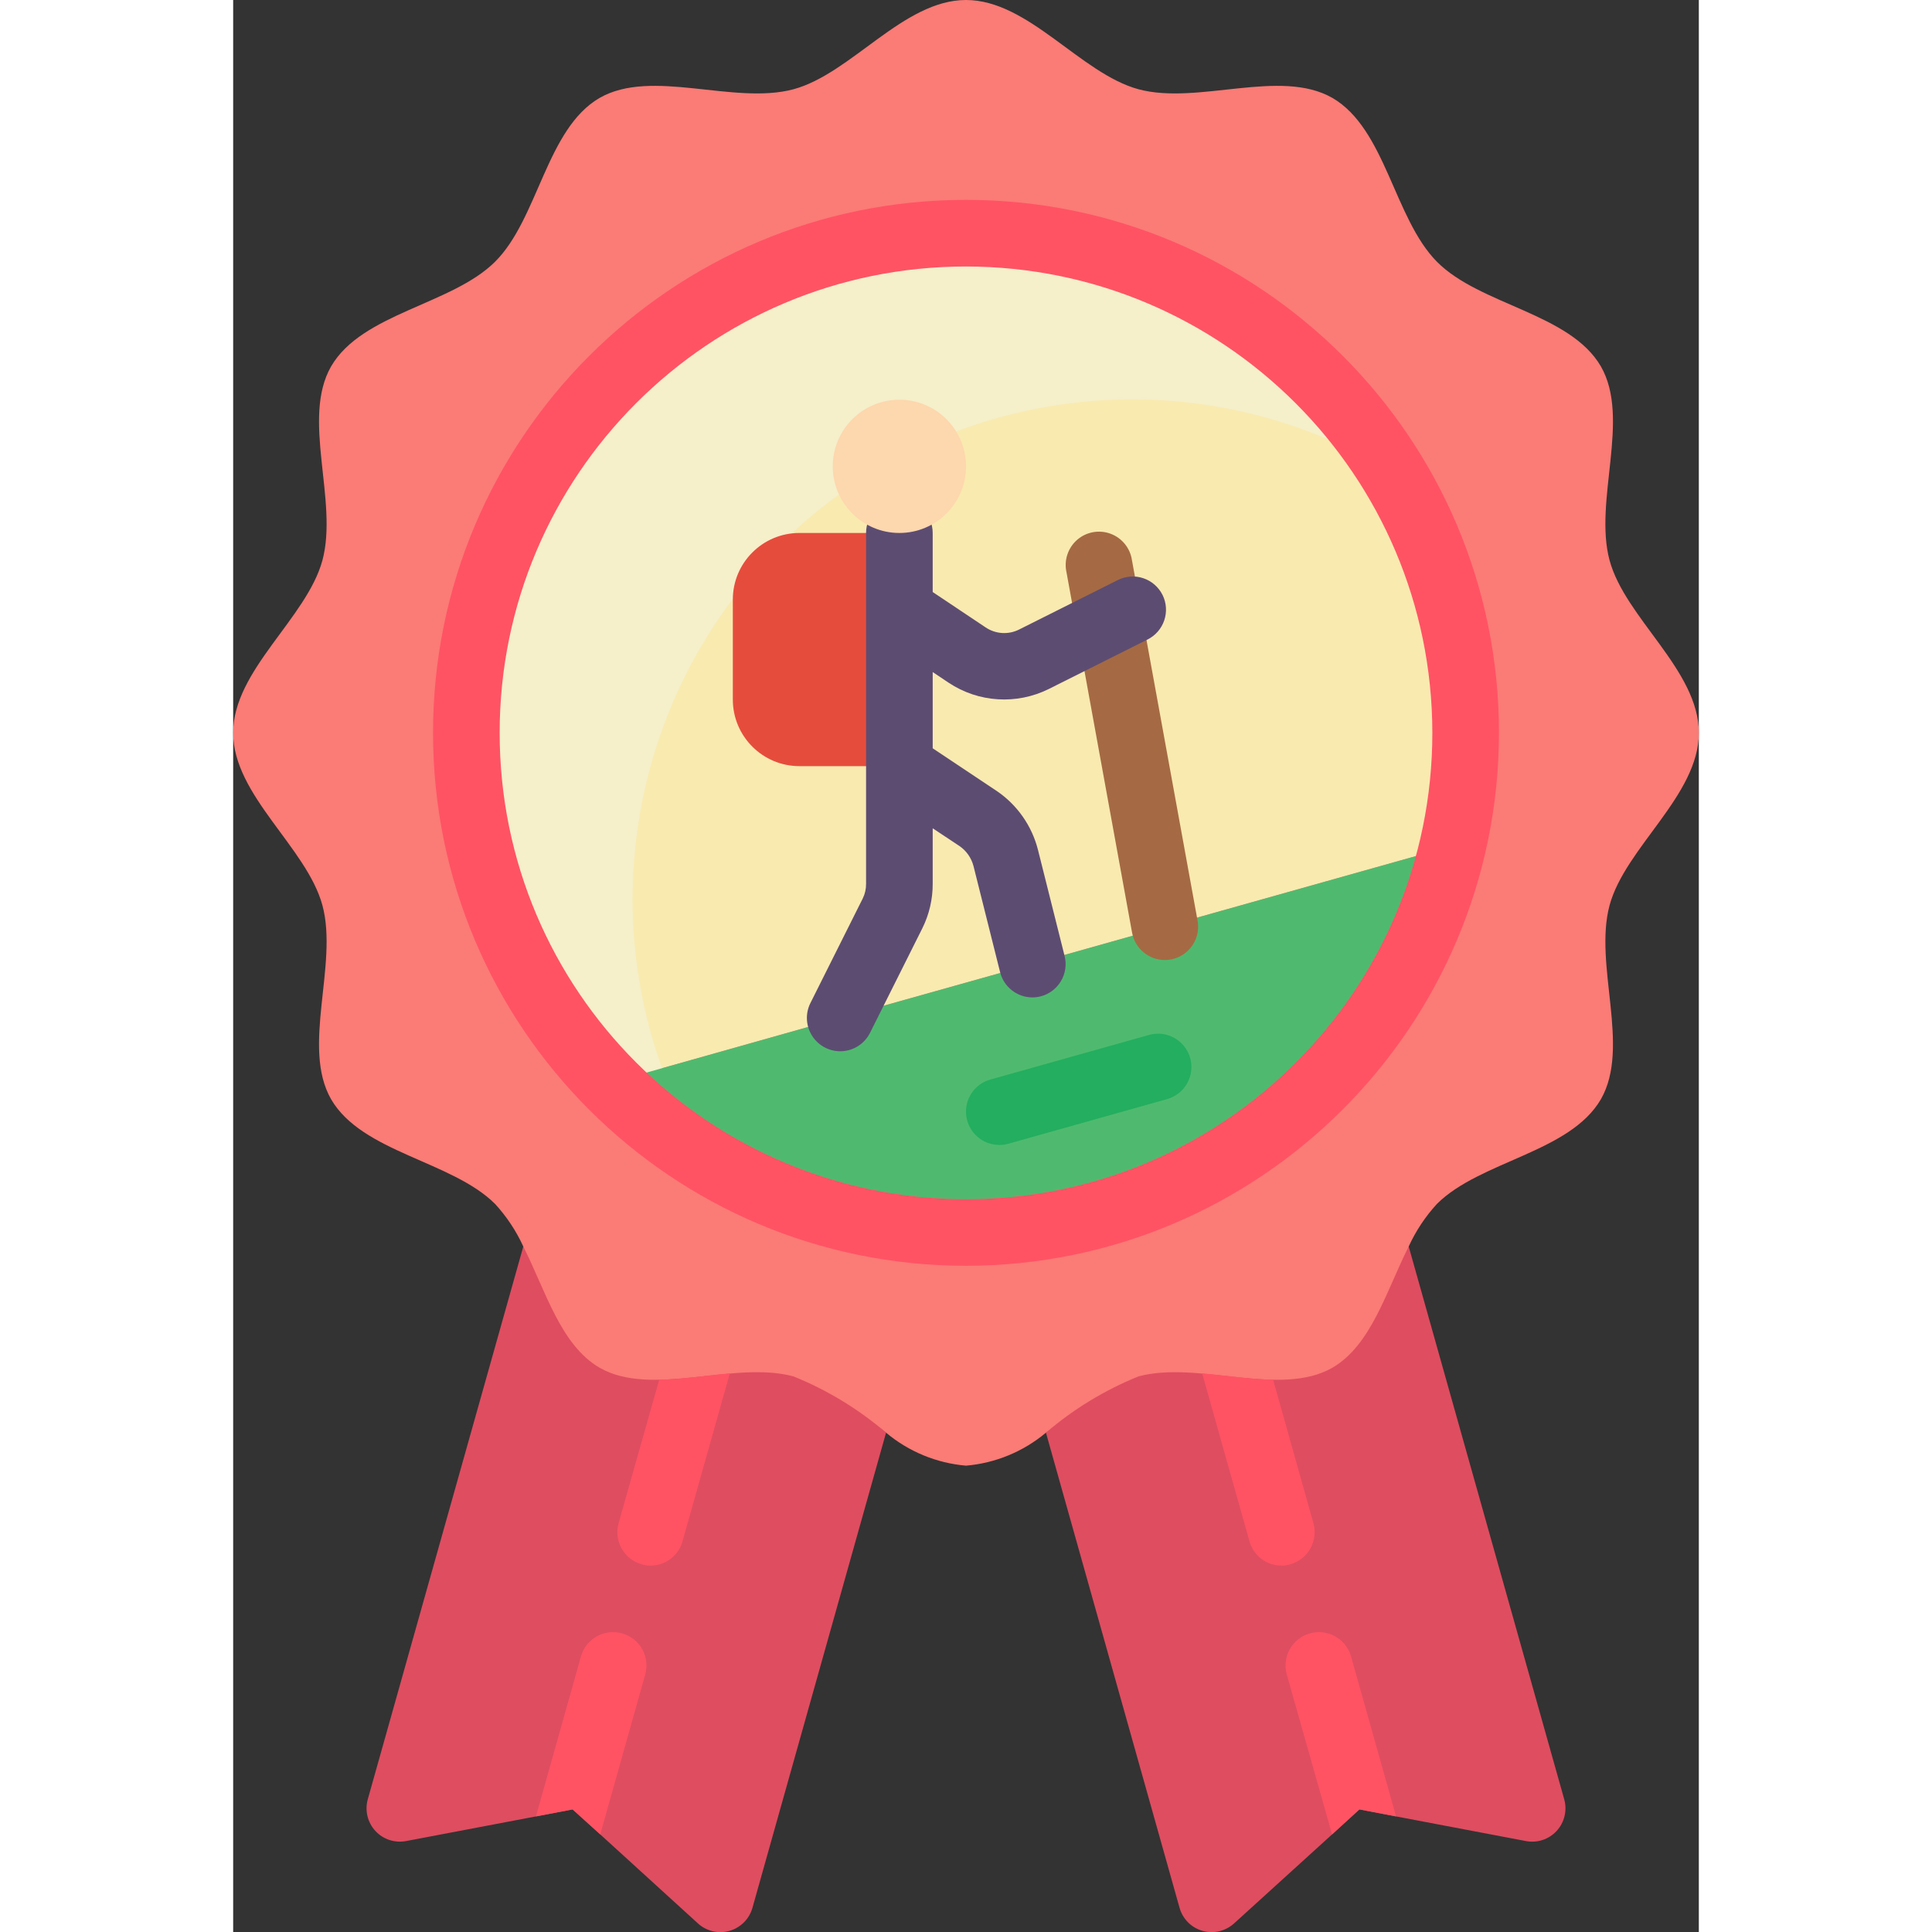 <svg height="512" viewBox="0 0 44 58" width="512" xmlns="http://www.w3.org/2000/svg"><rect x="0" y="0" width="44" height="58" fill="#333333" stroke="none"/><g id="Page-1" fill="none" fill-rule="evenodd"><g id="058---Hiking-Award" fill-rule="nonzero"><path id="Shape" d="m19.6 43.01-4.01 14.26c-.093.336-.354.599-.688.695-.335.096-.695.011-.952-.225l-2.93-2.67-.83-.75-1.1.21-3.9.74c-.34.064-.688-.051-.922-.305-.234-.254-.32-.612-.228-.945l4.67-16.6 5.29.58z" fill="#df4d60"/><path id="Shape" d="m35.29 37.42 4.67 16.6c.092.333.006.69-.228.945s-.583.37-.922.305l-3.9-.74-1.1-.21-.82.75-2.94 2.67c-.257.235-.617.321-.952.225-.335-.096-.595-.359-.688-.695l-4.01-14.26 4.6-5.01z" fill="#df4d60"/><path id="Shape" d="m41.06 33c-.93 1.6-3.62 1.85-4.92 3.14-.349.38-.635.811-.85 1.28-.67 1.33-1.12 2.96-2.29 3.64-1.57.9-4.03-.22-5.82.26-1.012.409-1.951.98-2.78 1.69-.679.569-1.517.915-2.4.99-.883-.075-1.721-.421-2.4-.99-.829-.71-1.768-1.281-2.78-1.69-1.79-.48-4.25.64-5.82-.26-1.17-.68-1.62-2.31-2.29-3.64-.215-.469-.501-.9-.85-1.28-1.3-1.29-3.99-1.54-4.92-3.14-.9-1.57.22-4.03-.26-5.82-.47-1.74-2.68-3.3-2.68-5.18s2.21-3.44 2.68-5.18c.48-1.79-.64-4.25.26-5.82.93-1.6 3.62-1.85 4.92-3.14s1.54-3.99 3.14-4.92c1.57-.9 4.03.22 5.82-.26 1.74-.47 3.3-2.68 5.18-2.68s3.44 2.21 5.18 2.68c1.79.48 4.25-.64 5.82.26 1.6.93 1.85 3.62 3.14 4.92s3.99 1.54 4.92 3.14c.9 1.57-.22 4.03.26 5.82.47 1.74 2.68 3.3 2.68 5.18s-2.21 3.44-2.68 5.18c-.48 1.79.64 4.25-.26 5.82z" fill="#fb7b76"/><path id="Shape" d="m37 22c.003 1.141-.128 2.279-.39 3.39l-8.64 2.43-3.98 1.12-5.77 1.62-6.91 1.95c-4.753-4.829-5.679-12.245-2.259-18.094 3.42-5.849 10.338-8.679 16.877-6.905s11.077 7.713 11.072 14.489z" fill="#f9eab0"/><path id="Shape" d="m34.81 14.19c-5.912-3.611-13.527-2.704-18.426 2.194-4.898 4.898-5.805 12.514-2.194 18.426-5.304-3.24-8.061-9.415-6.931-15.527 1.13-6.112 5.912-10.894 12.024-12.024 6.112-1.13 12.287 1.627 15.527 6.931z" fill="#f5efca"/><path id="Shape" d="m36.61 25.39c-1.233 5.332-5.274 9.567-10.542 11.05-5.268 1.482-10.925-.024-14.758-3.93l6.91-1.95 5.77-1.62 3.98-1.12z" fill="#4fba6f"/><g fill="#ff5364"><path id="Shape" d="m12.37 50.27-1.35 4.8-.83-.75-1.1.21 1.35-4.8c.149-.533.702-.844 1.235-.695s.844.702.695 1.235z"/><path id="Shape" d="m14.91 41.23-1.42 5.04c-.119.432-.512.731-.96.73-.092.001-.183-.012-.27-.04-.529-.15-.837-.7-.69-1.23l1.22-4.31c.68-.01 1.41-.13 2.12-.19z"/><path id="Shape" d="m31.74 46.96c-.087.028-.178.041-.27.04-.448.001-.841-.298-.96-.73l-1.42-5.04c.72.06 1.45.18 2.13.19l1.21 4.31c.147.53-.161 1.08-.69 1.23z"/><path id="Shape" d="m34.91 54.53-1.1-.21-.82.75-1.36-4.8c-.149-.533.162-1.086.695-1.235.533-.149 1.086.162 1.235.695z"/></g><path id="Shape" d="m23 34.372c-.5 0-.923-.369-.991-.864-.068-.495.24-.965.721-1.099l4.766-1.34c.532-.149 1.084.161 1.234.693s-.161 1.084-.693 1.234l-4.765 1.34c-.089.025-.18.037-.272.037z" fill="#24ae5f"/><path id="Shape" d="m17 16h3v7h-3c-1.105 0-2-.895-2-2v-3c0-1.105.895-2 2-2z" fill="#e64c3c"/><path id="Shape" d="m27.969 28.82c-.483-0-.896-.345-.983-.82l-1.969-10.82c-.08-.358.042-.731.318-.973.277-.241.663-.312 1.007-.183.344.128.59.435.641.798l1.97 10.821c.053.292-.027.592-.217.819-.19.227-.471.359-.767.359z" fill="#a56a43"/><path id="Shape" d="m22 38c-8.837 0-16-7.163-16-16s7.163-16 16-16 16 7.163 16 16c-.01 8.832-7.168 15.99-16 16zm0-30c-7.732 0-14 6.268-14 14s6.268 14 14 14 14-6.268 14-14c-.008-7.729-6.271-13.992-14-14z" fill="#ff5364"/><path id="Shape" d="m27.9 17.86c-.119-.237-.327-.418-.578-.502-.252-.084-.526-.064-.764.055l-2.966 1.487c-.321.16-.702.136-1-.063l-1.592-1.064v-1.773c0-.552-.448-1-1-1s-1 .448-1 1v10.53c.002.153-.032.305-.1.443l-1.571 3.139c-.16.32-.137.7.06.998s.538.469.894.448c.357-.021.675-.231.835-.551l1.572-3.141c.206-.415.312-.873.31-1.336v-1.664l.8.53c.209.142.359.356.424.6l.8 3.191c.112.444.51.755.968.756.082 0.0.164-.01.244-.03.534-.136.858-.678.724-1.213l-.8-3.189c-.184-.723-.627-1.354-1.246-1.771l-1.914-1.276v-2.288l.479.32c.896.596 2.042.667 3.006.188l2.962-1.484c.238-.118.419-.325.504-.576.085-.251.067-.526-.051-.764z" fill="#5d4c72"/><circle id="Oval" cx="20" cy="14" fill="#fdd7ad" r="2"/></g></g></svg>